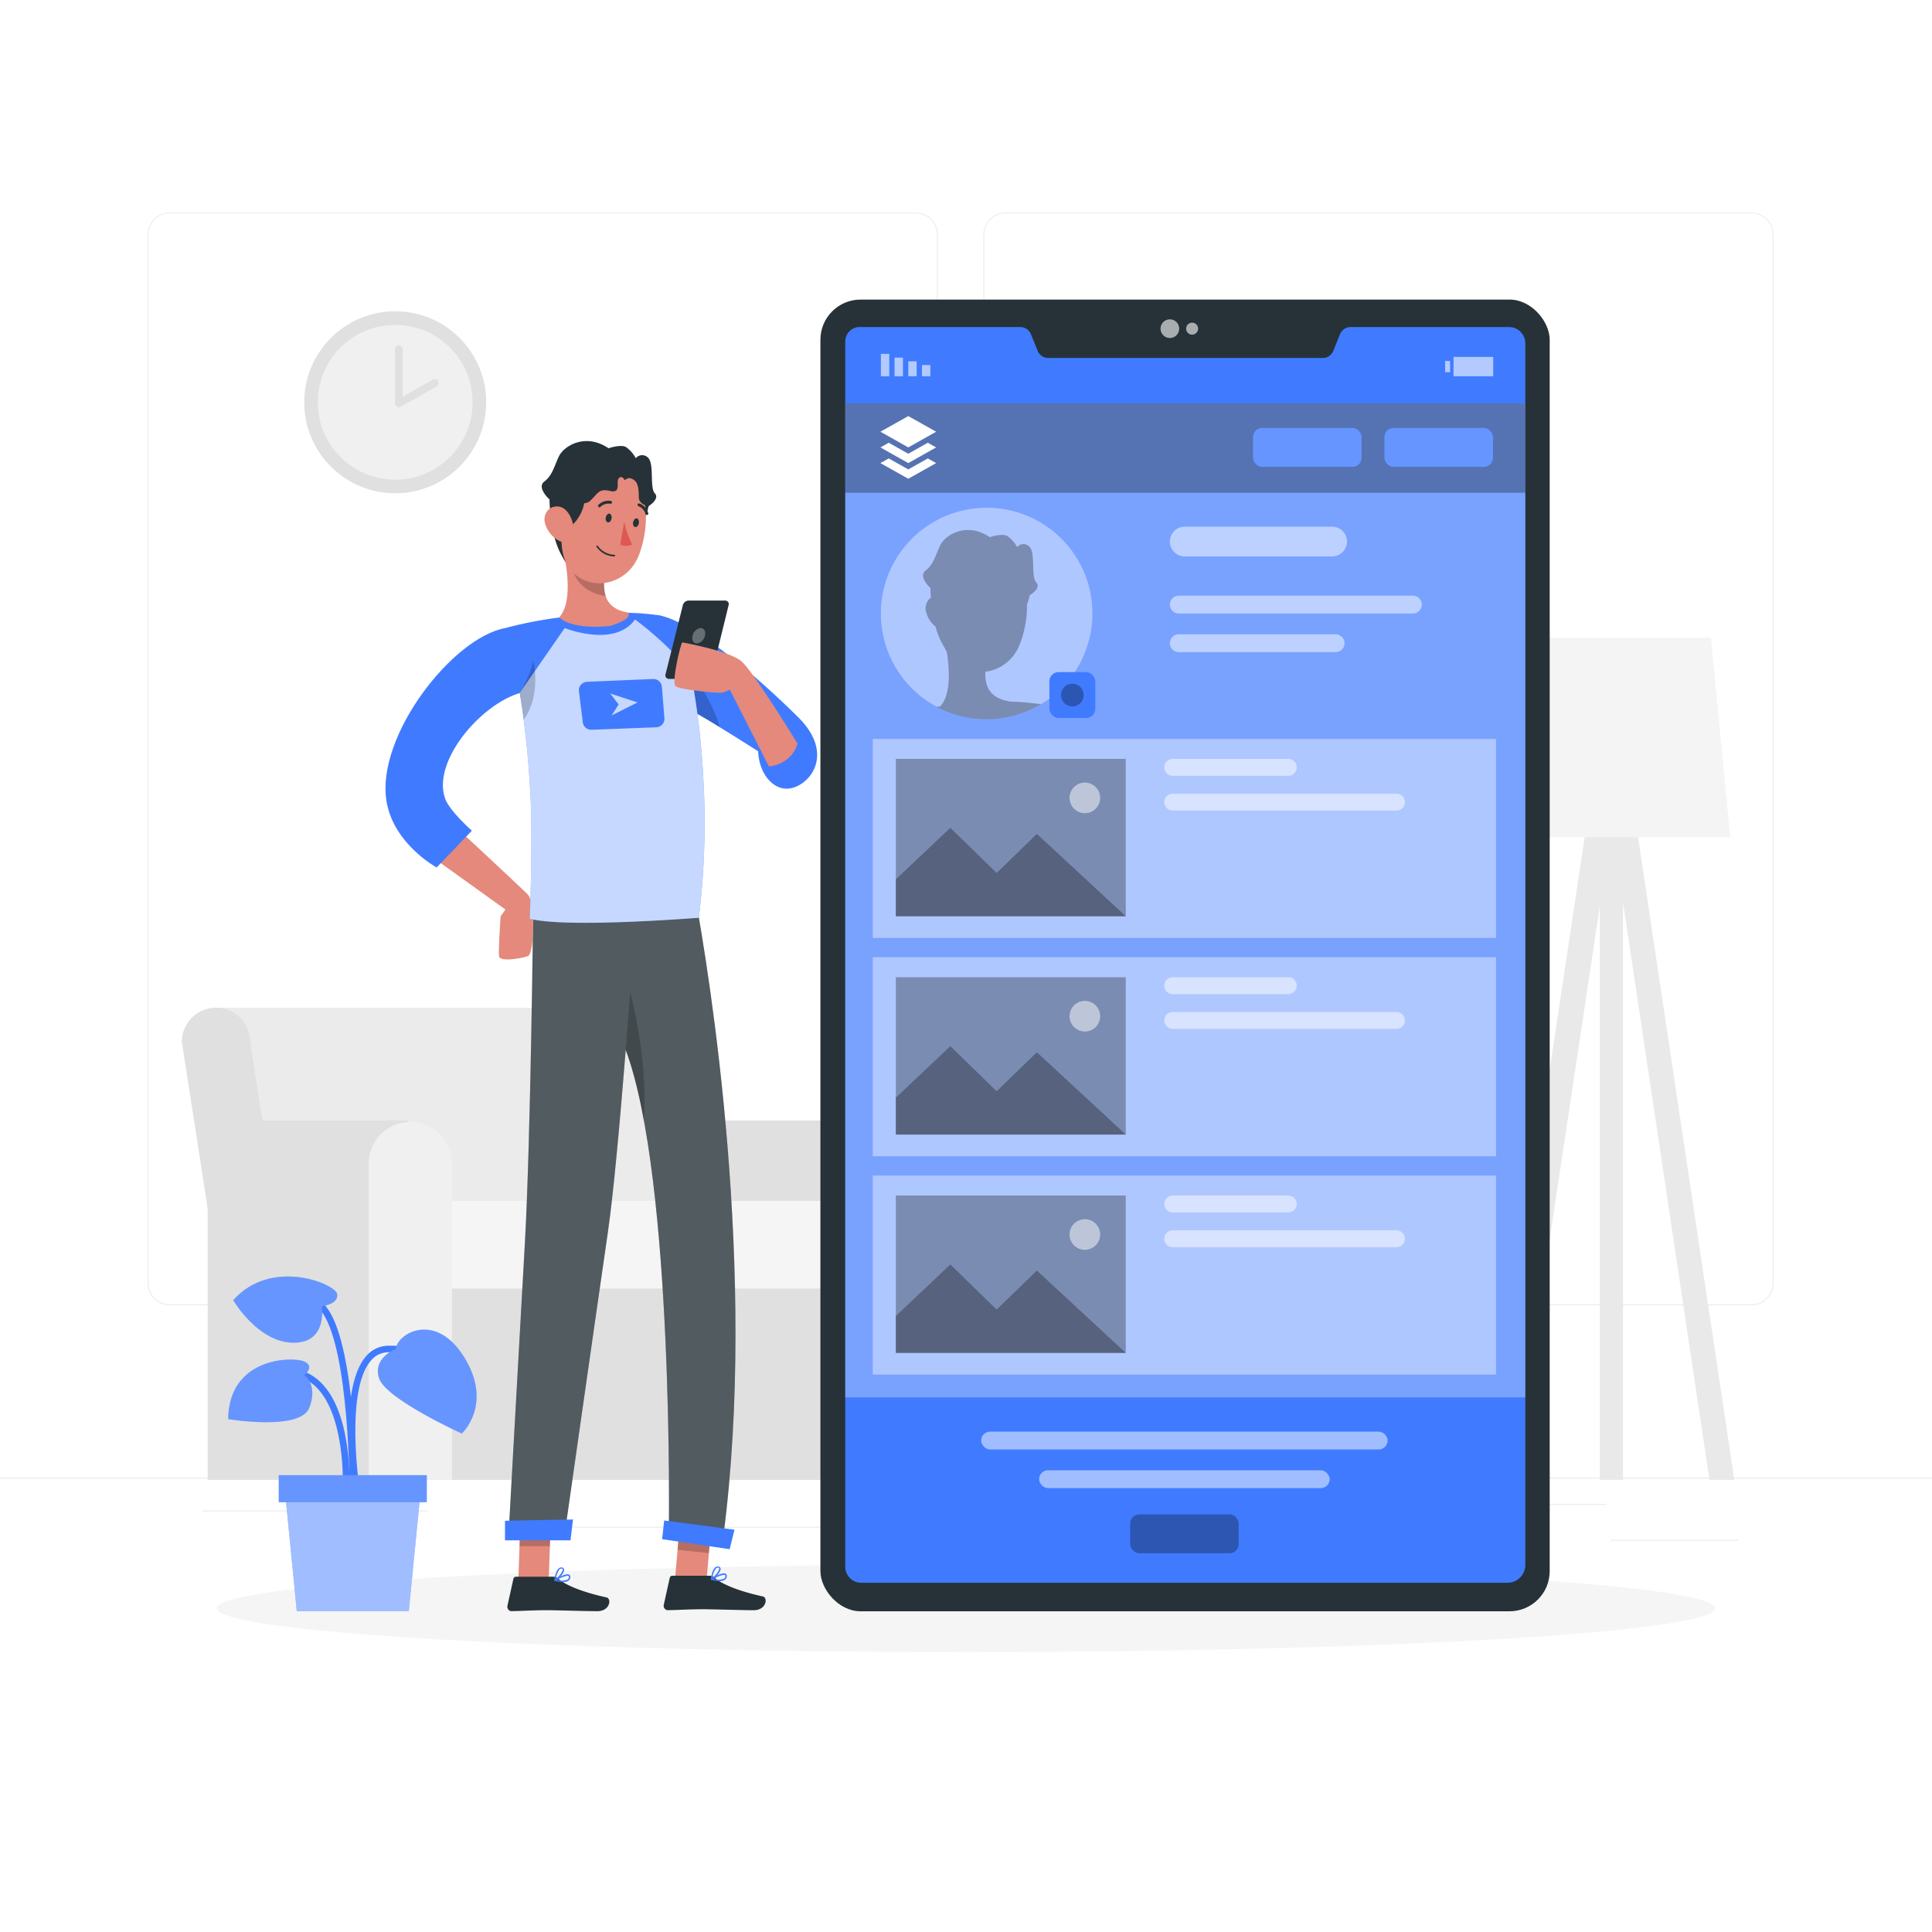 <svg class="animated" id="freepik_stories-buffer" xmlns="http://www.w3.org/2000/svg" viewBox="0 0 500 500" version="1.1" xmlns:xlink="http://www.w3.org/1999/xlink" xmlns:svgjs="http://svgjs.com/svgjs"><style>svg#freepik_stories-buffer:not(.animated) .animable {opacity: 0;}svg#freepik_stories-buffer.animated #freepik--Device--inject-65 {animation: 1s 1 forwards linear slideDown,1.5s Infinite  linear floating;animation-delay: 0s,1s;}svg#freepik_stories-buffer.animated #freepik--Character--inject-65 {animation: 1s 1 forwards cubic-bezier(.36,-0.01,.5,1.38) slideLeft;animation-delay: 0s;}            @keyframes slideDown {                0% {                    opacity: 0;                    transform: translateY(-30px);                }                100% {                    opacity: 1;                    transform: translateY(0);                }            }                    @keyframes floating {                0% {                    opacity: 1;                    transform: translateY(0px);                }                50% {                    transform: translateY(-10px);                }                100% {                    opacity: 1;                    transform: translateY(0px);                }            }                    @keyframes slideLeft {                0% {                    opacity: 0;                    transform: translateX(-30px);                }                100% {                    opacity: 1;                    transform: translateX(0);                }            }        </style><g id="freepik--background-complete--inject-65" class="animable" style="transform-origin: 250px 228.23px;"><rect y="382.4" width="500" height="0.25" style="fill: rgb(235, 235, 235); transform-origin: 250px 382.525px;" id="elnos46dnrtlm" class="animable"></rect><rect x="416.78" y="398.49" width="33.12" height="0.25" style="fill: rgb(235, 235, 235); transform-origin: 433.34px 398.615px;" id="elubm3f63qaon" class="animable"></rect><rect x="322.53" y="401.21" width="8.69" height="0.25" style="fill: rgb(235, 235, 235); transform-origin: 326.875px 401.335px;" id="elwosxaa0yh1l" class="animable"></rect><rect x="396.59" y="389.21" width="19.19" height="0.25" style="fill: rgb(235, 235, 235); transform-origin: 406.185px 389.335px;" id="el18j7qm5843x" class="animable"></rect><rect x="52.46" y="390.89" width="43.19" height="0.25" style="fill: rgb(235, 235, 235); transform-origin: 74.055px 391.015px;" id="elcjuk0x25346" class="animable"></rect><rect x="104.56" y="390.89" width="6.33" height="0.25" style="fill: rgb(235, 235, 235); transform-origin: 107.725px 391.015px;" id="el9rylvy9bxk" class="animable"></rect><rect x="131.47" y="395.11" width="93.68" height="0.25" style="fill: rgb(235, 235, 235); transform-origin: 178.31px 395.235px;" id="elfzx4iv51ehr" class="animable"></rect><path d="M237,337.8H43.91a5.71,5.71,0,0,1-5.7-5.71V60.66A5.71,5.71,0,0,1,43.91,55H237a5.71,5.71,0,0,1,5.71,5.71V332.09A5.71,5.71,0,0,1,237,337.8ZM43.91,55.2a5.46,5.46,0,0,0-5.45,5.46V332.09a5.46,5.46,0,0,0,5.45,5.46H237a5.47,5.47,0,0,0,5.46-5.46V60.66A5.47,5.47,0,0,0,237,55.2Z" style="fill: rgb(235, 235, 235); transform-origin: 140.46px 196.4px;" id="elu7vx66ugze" class="animable"></path><path d="M453.31,337.8H260.21a5.72,5.72,0,0,1-5.71-5.71V60.66A5.72,5.72,0,0,1,260.21,55h193.1A5.71,5.71,0,0,1,459,60.66V332.09A5.71,5.71,0,0,1,453.31,337.8ZM260.21,55.2a5.47,5.47,0,0,0-5.46,5.46V332.09a5.47,5.47,0,0,0,5.46,5.46h193.1a5.47,5.47,0,0,0,5.46-5.46V60.66a5.47,5.47,0,0,0-5.46-5.46Z" style="fill: rgb(235, 235, 235); transform-origin: 356.75px 196.4px;" id="ely4ajwbi6if" class="animable"></path><path d="M55.91,260.81H164.37a8.83,8.83,0,0,1,8.83,8.83l12,76.47H59.08l-12-76.47A8.84,8.84,0,0,1,55.91,260.81Z" style="fill: rgb(235, 235, 235); transform-origin: 116.14px 303.46px;" id="ela3s98ddy0vt" class="animable"></path><path d="M184.89,290.38l-.14-.39h42v93h-52V301.14A10.62,10.62,0,0,1,184.89,290.38Z" style="fill: rgb(224, 224, 224); transform-origin: 200.749px 336.49px;" id="eleqa4p8170ur" class="animable"></path><path d="M227.2,290.36h0A10.77,10.77,0,0,1,238,301.14V383H216.42V301.14A10.77,10.77,0,0,1,227.2,290.36Z" style="fill: rgb(240, 240, 240); transform-origin: 227.21px 336.68px;" id="elro83e6yghtr" class="animable"></path><path d="M63.89,290.38l-.14-.39h42v93h-52V301.14A10.62,10.62,0,0,1,63.89,290.38Z" style="fill: rgb(224, 224, 224); transform-origin: 79.749px 336.49px;" id="ellv84ycvxpf" class="animable"></path><g id="ele02insj48j6"><rect x="116.97" y="317.49" width="92.41" height="65.5" style="fill: rgb(224, 224, 224); transform-origin: 163.175px 350.24px; transform: rotate(180deg);" class="animable"></rect></g><g id="el6uk0yds5jtf"><path d="M110.77,310.77h104a0,0,0,0,1,0,0v22.71a0,0,0,0,1,0,0h-104a11.36,11.36,0,0,1-11.36-11.36v0A11.36,11.36,0,0,1,110.77,310.77Z" style="fill: rgb(245, 245, 245); transform-origin: 157.09px 322.125px; transform: rotate(-180deg);" class="animable"></path></g><path d="M106.2,290.36h0A10.77,10.77,0,0,1,117,301.14V383H95.42V301.14A10.77,10.77,0,0,1,106.2,290.36Z" style="fill: rgb(240, 240, 240); transform-origin: 106.21px 336.68px;" id="eldsur3r4iin5" class="animable"></path><path d="M76.75,347.24H59.08l-12-77.6a8.84,8.84,0,0,1,8.84-8.83h0a8.83,8.83,0,0,1,8.83,8.83Z" style="fill: rgb(224, 224, 224); transform-origin: 61.915px 304.025px;" id="elsujyeq7o0g" class="animable"></path><polygon points="391.69 382.99 414.04 234.49 414.04 382.99 420.04 382.99 420.04 233.56 442.41 382.99 448.84 382.99 420.83 195.95 420.04 196.07 420.04 189.99 414.04 189.99 414.04 196.05 413.21 195.95 385.14 382.99 391.69 382.99" style="fill: rgb(233, 233, 233); transform-origin: 416.99px 286.49px;" id="elyyuudi7yf7g" class="animable"></polygon><polygon points="447.78 216.69 385.97 216.69 390.97 165.04 442.78 165.04 447.78 216.69" style="fill: rgb(244, 244, 244); transform-origin: 416.875px 190.865px;" id="elisi4svss61l" class="animable"></polygon><g id="elcudip3v44l9"><circle cx="102.28" cy="104.11" r="23.55" style="fill: rgb(224, 224, 224); transform-origin: 102.28px 104.11px; transform: rotate(-24.56deg);" class="animable"></circle></g><g id="elocf36dqrpnn"><circle cx="102.28" cy="104.11" r="20.03" style="fill: rgb(240, 240, 240); transform-origin: 102.28px 104.11px; transform: rotate(-21.37deg);" class="animable"></circle></g><polyline points="103.22 90.37 103.22 104.37 112.5 99.12" style="fill: rgb(240, 240, 240); transform-origin: 107.86px 97.37px;" id="els0e3hze78ak" class="animable"></polyline><path d="M103.22,105.37a1,1,0,0,1-1-1v-14a1,1,0,0,1,2,0v12.28l7.78-4.4a1,1,0,1,1,1,1.74l-9.28,5.25A1,1,0,0,1,103.22,105.37Z" style="fill: rgb(224, 224, 224); transform-origin: 107.863px 97.37px;" id="elxgtu66kd6l" class="animable"></path></g><g id="freepik--Shadow--inject-65" class="animable" style="transform-origin: 250px 416.24px;"><ellipse id="freepik--path--inject-65" cx="250" cy="416.24" rx="193.89" ry="11.32" style="fill: rgb(245, 245, 245); transform-origin: 250px 416.24px;" class="animable"></ellipse></g><g id="freepik--Plant--inject-65" class="animable" style="transform-origin: 91.2px 373.679px;"><path d="M91.27,384.65c-.16-1-3.66-25.18,3.35-33.51a7.63,7.63,0,0,1,5.83-2.87c14.15-.33,16.08,11,16.1,11.15l-1.67.26c-.06-.41-1.74-10-14.39-9.72a5.87,5.87,0,0,0-4.57,2.26c-6.53,7.76-3,31.93-3,32.18Z" style="fill: rgb(64, 123, 255); transform-origin: 103.403px 366.456px;" id="el6ehqq1tjr28" class="animable"></path><path d="M90.41,383.54l-1.69-.05c0-.22.56-22.25-10.29-26.8-10.64-4.46-15.42,4.71-15.62,5.1L61.3,361c.05-.11,5.67-11,17.78-5.9C91,360.13,90.44,382.59,90.41,383.54Z" style="fill: rgb(64, 123, 255); transform-origin: 75.861px 368.641px;" id="elz4pyiusoy9f" class="animable"></path><path d="M90.46,385.27c0-.35-.1-35.19-6.9-45.37-6.52-9.79-17-5.18-17.48-5l-.7-1.54C65.5,333.33,77.64,328,85,339c7.07,10.61,7.18,44.86,7.18,46.31Z" style="fill: rgb(64, 123, 255); transform-origin: 78.78px 358.676px;" id="eldpiibpfk2f" class="animable"></path><path d="M102.47,349.11s-6.18,2.27-4.34,7.65S119.51,371,119.51,371s8.18-7.5.66-19.7S102.64,345.26,102.47,349.11Z" style="fill: rgb(64, 123, 255); transform-origin: 110.569px 357.549px;" id="elizlu2l1s6a8" class="animable"></path><path d="M83.26,338.06s4.39-.47,4-3.14-17.05-9.55-26.91,1.57c0,0,6.31,10.84,15.43,11S83.26,338.06,83.26,338.06Z" style="fill: rgb(64, 123, 255); transform-origin: 73.817px 338.925px;" id="ellylpqqkhku" class="animable"></path><path d="M78.76,355.91s3-2.44-.24-3.64-19.31-.85-19.47,15c0,0,18.67,3.11,21-2.94S78.76,355.91,78.76,355.91Z" style="fill: rgb(64, 123, 255); transform-origin: 69.941px 359.958px;" id="elnd5hhf8zuvj" class="animable"></path><g id="elvy2yoe6egyg"><path d="M102.47,349.11s-6.18,2.27-4.34,7.65S119.51,371,119.51,371s8.18-7.5.66-19.7S102.64,345.26,102.47,349.11Z" style="fill: rgb(255, 255, 255); opacity: 0.2; isolation: isolate; transform-origin: 110.569px 357.549px;" class="animable"></path></g><g id="elqfb6ygotdl"><path d="M83.26,338.06s4.39-.47,4-3.14-17.05-9.55-26.91,1.57c0,0,6.31,10.84,15.43,11S83.26,338.06,83.26,338.06Z" style="fill: rgb(255, 255, 255); opacity: 0.2; isolation: isolate; transform-origin: 73.817px 338.925px;" class="animable"></path></g><g id="elsbyclycec7j"><path d="M78.76,355.91s3-2.44-.24-3.64-19.31-.85-19.47,15c0,0,18.67,3.11,21-2.94S78.76,355.91,78.76,355.91Z" style="fill: rgb(255, 255, 255); opacity: 0.2; isolation: isolate; transform-origin: 69.941px 359.958px;" class="animable"></path></g><polygon points="105.79 417 76.81 417 73.69 385.27 108.92 385.27 105.79 417" style="fill: rgb(64, 123, 255); transform-origin: 91.305px 401.135px;" id="elez9qaa05ra" class="animable"></polygon><g id="el5rz8ptkbb8"><polygon points="105.79 417 76.81 417 73.69 385.27 108.92 385.27 105.79 417" style="fill: rgb(255, 255, 255); opacity: 0.5; isolation: isolate; transform-origin: 91.305px 401.135px;" class="animable"></polygon></g><rect x="72.14" y="381.77" width="38.32" height="7" style="fill: rgb(64, 123, 255); transform-origin: 91.3px 385.27px;" id="el0ha4b73xszab" class="animable"></rect><g id="el0v72mvhtsqkg"><rect x="72.14" y="381.77" width="38.32" height="7" style="fill: rgb(255, 255, 255); opacity: 0.2; isolation: isolate; transform-origin: 91.3px 385.27px;" class="animable"></rect></g></g><g id="freepik--Device--inject-65" class="animable" style="transform-origin: 306.69px 247.265px;"><rect x="212.32" y="77.53" width="188.74" height="339.47" rx="10.4" style="fill: rgb(38, 50, 56); transform-origin: 306.69px 247.265px;" id="elsc86usqfdga" class="animable"></rect><path d="M394.75,88.9V405a4.62,4.62,0,0,1-4.69,4.62H222.94a4.14,4.14,0,0,1-4.19-4.24V88.52a3.73,3.73,0,0,1,3.59-3.88h41.78a2.94,2.94,0,0,1,2.69,1.88l1.73,4.26a2.94,2.94,0,0,0,2.69,1.86h71.13a2.91,2.91,0,0,0,2.69-1.83l1.73-4.28a3,3,0,0,1,2.69-1.89h41.18A4.22,4.22,0,0,1,394.75,88.9Z" style="fill: rgb(64, 123, 255); transform-origin: 306.749px 247.13px;" id="elyuuypijobmf" class="animable"></path><g id="elut2rciz7s8c"><rect x="218.75" y="104.39" width="176" height="257.25" style="fill: rgb(255, 255, 255); opacity: 0.3; isolation: isolate; transform-origin: 306.75px 233.015px;" class="animable"></rect></g><g id="elvpwgb5zcia"><circle cx="302.76" cy="85.06" r="2.42" style="fill: rgb(255, 255, 255); opacity: 0.6; isolation: isolate; transform-origin: 302.76px 85.06px;" class="animable"></circle></g><g id="el8irxfe5ohc"><path d="M310.07,85.06a1.55,1.55,0,1,1-1.55-1.55A1.54,1.54,0,0,1,310.07,85.06Z" style="fill: rgb(255, 255, 255); opacity: 0.6; isolation: isolate; transform-origin: 308.52px 85.06px;" class="animable"></path></g><g id="elie2gu7oaxho"><rect x="238.6" y="94.48" width="2.17" height="2.9" style="fill: rgb(255, 255, 255); opacity: 0.6; isolation: isolate; transform-origin: 239.685px 95.93px; transform: rotate(180deg);" class="animable"></rect></g><g id="el15w6zahjdwo"><rect x="235.06" y="93.51" width="2.17" height="3.86" style="fill: rgb(255, 255, 255); opacity: 0.6; isolation: isolate; transform-origin: 236.145px 95.44px; transform: rotate(180deg);" class="animable"></rect></g><g id="el94fe8a8cgjc"><rect x="231.51" y="92.55" width="2.17" height="4.83" style="fill: rgb(255, 255, 255); opacity: 0.6; isolation: isolate; transform-origin: 232.595px 94.965px; transform: rotate(180deg);" class="animable"></rect></g><g id="el5z0ed546pyi"><rect x="227.97" y="91.58" width="2.17" height="5.8" style="fill: rgb(255, 255, 255); opacity: 0.6; isolation: isolate; transform-origin: 229.055px 94.48px; transform: rotate(180deg);" class="animable"></rect></g><g id="elcul4m5ewypr"><rect x="374" y="93.42" width="1.29" height="2.9" style="fill: rgb(255, 255, 255); opacity: 0.6; isolation: isolate; transform-origin: 374.645px 94.87px;" class="animable"></rect></g><g id="el7rbaja4ml45"><rect x="376.17" y="92.37" width="10.27" height="5.01" style="fill: rgb(255, 255, 255); opacity: 0.6; isolation: isolate; transform-origin: 381.305px 94.875px; transform: rotate(180deg);" class="animable"></rect></g><g id="el1eg17t4uwhzi"><path d="M282.71,158.78a27.37,27.37,0,1,1-27.37-27.37A27.33,27.33,0,0,1,282.71,158.78Z" style="fill: rgb(255, 255, 255); opacity: 0.4; isolation: isolate; transform-origin: 255.34px 158.78px;" class="animable"></path></g><g id="eld8579pdywu"><path d="M269.41,182.25a27.42,27.42,0,0,1-27,.68c.35-.06.69-.1,1-.14h0l-.06,0c2.62-2.87,2.5-8.81,1.68-14.07a9.55,9.55,0,0,1-.52-1,19.43,19.43,0,0,1-2.39-5.55,7.34,7.34,0,0,1-2.41-3.63,3.51,3.51,0,0,1,1.21-3.89c-.07-.81-.11-1.64-.12-2.47h0s-3.3-3-1.24-4.55,2.52-3.86,3.78-6.53,6.87-6.13,12.82-2.08c0,0,3.16-1.08,4.56-.29a8.39,8.39,0,0,1,2.51,2.87,2.11,2.11,0,0,1,3.2-.1c1.62,1.68.34,7.71,1.72,9.19s-1.22,3.07-1.65,3.35a15,15,0,0,1-.71,2.39,27.73,27.73,0,0,1-2.1,10.9,11.2,11.2,0,0,1-.52,1,10.92,10.92,0,0,1-6.25,5.09,10.39,10.39,0,0,1-1.9.41,9.47,9.47,0,0,0,.37,3.44c.69,2.06,2.37,3.67,5.81,4.24a.13.13,0,0,1,0,.05c.72,0,1.44.08,2.15.08,1.86.11,3.63.3,5.16.49A6.18,6.18,0,0,1,269.41,182.25Z" style="opacity: 0.3; isolation: isolate; transform-origin: 254.147px 161.66px;" class="animable"></path></g><rect x="271.58" y="173.94" width="11.88" height="11.88" rx="2.37" style="fill: rgb(64, 123, 255); transform-origin: 277.52px 179.88px;" id="el9ud2sotgec8" class="animable"></rect><g id="elqtjwaz7biq"><path d="M280.46,179.89a2.94,2.94,0,1,1-2.94-2.95A2.94,2.94,0,0,1,280.46,179.89Z" style="opacity: 0.3; isolation: isolate; transform-origin: 277.52px 179.88px;" class="animable"></path></g><g id="elld03yi641n"><path d="M344.75,144H306.61a3.85,3.85,0,0,1-3.85-3.85h0a3.86,3.86,0,0,1,3.85-3.85h38.14a3.86,3.86,0,0,1,3.85,3.85h0A3.85,3.85,0,0,1,344.75,144Z" style="fill: rgb(255, 255, 255); opacity: 0.5; isolation: isolate; transform-origin: 325.68px 140.15px;" class="animable"></path></g><g id="el93to2lrqf1d"><path d="M365.66,158.77H305.07a2.31,2.31,0,0,1-2.31-2.3h0a2.31,2.31,0,0,1,2.31-2.31h60.59a2.31,2.31,0,0,1,2.31,2.31h0A2.31,2.31,0,0,1,365.66,158.77Z" style="fill: rgb(255, 255, 255); opacity: 0.5; isolation: isolate; transform-origin: 335.365px 156.465px;" class="animable"></path></g><g id="eltn4tnxga1v"><path d="M345.66,168.77H305.07a2.31,2.31,0,0,1-2.31-2.3h0a2.31,2.31,0,0,1,2.31-2.31h40.59a2.31,2.31,0,0,1,2.31,2.31h0A2.31,2.31,0,0,1,345.66,168.77Z" style="fill: rgb(255, 255, 255); opacity: 0.5; isolation: isolate; transform-origin: 325.365px 166.465px;" class="animable"></path></g><g id="elthdoi2tn6we"><rect x="292.48" y="391.91" width="28.09" height="10.08" rx="2.36" style="opacity: 0.3; isolation: isolate; transform-origin: 306.525px 396.95px;" class="animable"></rect></g><g id="el2btm53cii5m"><rect x="253.92" y="370.5" width="105.2" height="4.62" rx="2.31" style="fill: rgb(255, 255, 255); opacity: 0.5; isolation: isolate; transform-origin: 306.52px 372.81px;" class="animable"></rect></g><g id="el8su5qarzjej"><rect x="268.92" y="380.5" width="75.2" height="4.62" rx="2.31" style="fill: rgb(255, 255, 255); opacity: 0.5; isolation: isolate; transform-origin: 306.52px 382.81px;" class="animable"></rect></g><g id="elhb2g0t5rn2t"><rect x="225.88" y="191.23" width="161.29" height="51.5" style="fill: rgb(255, 255, 255); opacity: 0.4; isolation: isolate; transform-origin: 306.525px 216.98px;" class="animable"></rect></g><g id="eljyv5jj64scb"><path d="M333.4,200.78H303.5a2.19,2.19,0,0,1-2.19-2.19h0a2.19,2.19,0,0,1,2.19-2.19h29.9a2.2,2.2,0,0,1,2.2,2.19h0A2.2,2.2,0,0,1,333.4,200.78Z" style="fill: rgb(255, 255, 255); opacity: 0.5; isolation: isolate; transform-origin: 318.455px 198.59px;" class="animable"></path></g><g id="el79f2odtobha"><path d="M361.4,209.78H303.5a2.19,2.19,0,0,1-2.19-2.19h0a2.19,2.19,0,0,1,2.19-2.19h57.9a2.2,2.2,0,0,1,2.2,2.19h0A2.2,2.2,0,0,1,361.4,209.78Z" style="fill: rgb(255, 255, 255); opacity: 0.5; isolation: isolate; transform-origin: 332.455px 207.59px;" class="animable"></path></g><g id="elmd2cm293gf"><rect x="231.84" y="196.4" width="59.51" height="40.73" style="opacity: 0.3; isolation: isolate; transform-origin: 261.595px 216.765px;" class="animable"></rect></g><g id="elxu5eh5ngfo"><polygon points="231.84 227.58 245.95 214.24 257.93 225.92 268.34 215.82 291.35 237.13 231.84 237.13 231.84 227.58" style="opacity: 0.3; isolation: isolate; transform-origin: 261.595px 225.685px;" class="animable"></polygon></g><g id="el76527cw6ma"><circle cx="280.76" cy="206.49" r="3.96" style="fill: rgb(255, 255, 255); opacity: 0.5; isolation: isolate; transform-origin: 280.76px 206.49px;" class="animable"></circle></g><g id="elw3v2sd8otl9"><rect x="225.88" y="247.73" width="161.29" height="51.5" style="fill: rgb(255, 255, 255); opacity: 0.4; isolation: isolate; transform-origin: 306.525px 273.48px;" class="animable"></rect></g><g id="el1yu2pooyn95"><path d="M333.4,257.28H303.5a2.19,2.19,0,0,1-2.19-2.19h0a2.19,2.19,0,0,1,2.19-2.19h29.9a2.2,2.2,0,0,1,2.2,2.19h0A2.2,2.2,0,0,1,333.4,257.28Z" style="fill: rgb(255, 255, 255); opacity: 0.5; isolation: isolate; transform-origin: 318.455px 255.09px;" class="animable"></path></g><g id="elv62rt8zfxno"><path d="M361.4,266.28H303.5a2.19,2.19,0,0,1-2.19-2.19h0a2.19,2.19,0,0,1,2.19-2.19h57.9a2.2,2.2,0,0,1,2.2,2.19h0A2.2,2.2,0,0,1,361.4,266.28Z" style="fill: rgb(255, 255, 255); opacity: 0.5; isolation: isolate; transform-origin: 332.455px 264.09px;" class="animable"></path></g><g id="elg85klpp9tz9"><rect x="231.84" y="252.9" width="59.51" height="40.73" style="opacity: 0.3; isolation: isolate; transform-origin: 261.595px 273.265px;" class="animable"></rect></g><g id="elw4lupbz03f"><polygon points="231.84 284.08 245.95 270.74 257.93 282.42 268.34 272.32 291.35 293.63 231.84 293.63 231.84 284.08" style="opacity: 0.3; isolation: isolate; transform-origin: 261.595px 282.185px;" class="animable"></polygon></g><g id="eljsx94esjfgg"><circle cx="280.76" cy="262.99" r="3.96" style="fill: rgb(255, 255, 255); opacity: 0.5; isolation: isolate; transform-origin: 280.76px 262.99px;" class="animable"></circle></g><g id="elt9pvley2adp"><rect x="225.88" y="304.23" width="161.29" height="51.5" style="fill: rgb(255, 255, 255); opacity: 0.4; isolation: isolate; transform-origin: 306.525px 329.98px;" class="animable"></rect></g><g id="elkmnix2tac4r"><path d="M333.4,313.78H303.5a2.19,2.19,0,0,1-2.19-2.19h0a2.19,2.19,0,0,1,2.19-2.19h29.9a2.2,2.2,0,0,1,2.2,2.19h0A2.2,2.2,0,0,1,333.4,313.78Z" style="fill: rgb(255, 255, 255); opacity: 0.5; isolation: isolate; transform-origin: 318.455px 311.59px;" class="animable"></path></g><g id="elim8jnry6xf8"><path d="M361.4,322.78H303.5a2.19,2.19,0,0,1-2.19-2.19h0a2.19,2.19,0,0,1,2.19-2.19h57.9a2.2,2.2,0,0,1,2.2,2.19h0A2.2,2.2,0,0,1,361.4,322.78Z" style="fill: rgb(255, 255, 255); opacity: 0.5; isolation: isolate; transform-origin: 332.455px 320.59px;" class="animable"></path></g><g id="eldri8zmn6tsb"><rect x="231.84" y="309.4" width="59.51" height="40.73" style="opacity: 0.3; isolation: isolate; transform-origin: 261.595px 329.765px;" class="animable"></rect></g><g id="el8z4vi8sdsmo"><polygon points="231.84 340.58 245.95 327.24 257.93 338.92 268.34 328.82 291.35 350.13 231.84 350.13 231.84 340.58" style="opacity: 0.3; isolation: isolate; transform-origin: 261.595px 338.685px;" class="animable"></polygon></g><g id="el7dzia6zbuz7"><circle cx="280.76" cy="319.49" r="3.96" style="fill: rgb(255, 255, 255); opacity: 0.5; isolation: isolate; transform-origin: 280.76px 319.49px;" class="animable"></circle></g><g id="elp3320ccvw2b"><rect x="218.75" y="104.39" width="176" height="23.14" style="opacity: 0.3; isolation: isolate; transform-origin: 306.75px 115.96px;" class="animable"></rect></g><polygon points="235.06 107.68 227.85 111.73 235.06 115.79 242.27 111.73 235.06 107.68" style="fill: rgb(255, 255, 255); transform-origin: 235.06px 111.735px;" id="el7vmv5a52135" class="animable"></polygon><polygon points="235.06 117.42 230 114.58 227.85 115.79 235.06 119.85 242.27 115.79 240.12 114.58 235.06 117.42" style="fill: rgb(255, 255, 255); transform-origin: 235.06px 117.215px;" id="el6z5ovdset5j" class="animable"></polygon><polygon points="235.06 121.48 230 118.64 227.85 119.85 235.06 123.9 242.27 119.85 240.12 118.64 235.06 121.48" style="fill: rgb(255, 255, 255); transform-origin: 235.06px 121.27px;" id="elgegzenp4k9c" class="animable"></polygon><rect x="324.29" y="110.75" width="28.09" height="10.08" rx="2.36" style="fill: rgb(64, 123, 255); transform-origin: 338.335px 115.79px;" id="elnh889tb7bcj" class="animable"></rect><rect x="358.29" y="110.75" width="28.09" height="10.08" rx="2.36" style="fill: rgb(64, 123, 255); transform-origin: 372.335px 115.79px;" id="elq0aihkfdm2h" class="animable"></rect><g id="eltlt2oime1sg"><rect x="324.29" y="110.75" width="28.09" height="10.08" rx="2.36" style="fill: rgb(255, 255, 255); opacity: 0.2; isolation: isolate; transform-origin: 338.335px 115.79px;" class="animable"></rect></g><g id="elu2o9q4082s9"><rect x="358.29" y="110.75" width="28.09" height="10.08" rx="2.36" style="fill: rgb(255, 255, 255); opacity: 0.2; isolation: isolate; transform-origin: 372.335px 115.79px;" class="animable"></rect></g></g><g id="freepik--Character--inject-65" class="animable animator-active" style="transform-origin: 155.62px 265.559px;"><g id="freepik--group--inject-65" class="animable" style="transform-origin: 155.62px 265.559px;"><path d="M205.9,203.64c-5.14,2.07-9.49-3.08-9.69-9.21,0,0-4.69-3-10-6.26a139.24,139.24,0,0,0-12.35-6.92,4.6,4.6,0,0,1-1.75-1.43h0c-4.1-5.32-2.21-20.65-2.21-20.65,9.5,1.06,28.48,18.27,36.79,26.57S211,201.56,205.9,203.64Z" style="fill: rgb(64, 123, 255); transform-origin: 190.471px 181.638px;" id="eltuleqaqfqyq" class="animable"></path><g id="eldpvll8wyxp"><path d="M186.21,188.17a139.24,139.24,0,0,0-12.35-6.92,4.6,4.6,0,0,1-1.75-1.43h0l6.64-5.91S184.68,181.62,186.21,188.17Z" style="opacity: 0.2; isolation: isolate; transform-origin: 179.16px 181.04px;" class="animable"></path></g><polygon points="174.62 409.55 182.73 410.41 184.25 392.91 176.14 392.05 174.62 409.55" style="fill: rgb(228, 137, 123); transform-origin: 179.435px 401.23px;" id="elxvj0rrjztcn" class="animable"></polygon><polygon points="134.14 408.96 142 408.96 142.65 390.75 134.78 390.75 134.14 408.96" style="fill: rgb(228, 137, 123); transform-origin: 138.395px 399.855px;" id="elforvhn9c0r6" class="animable"></polygon><path d="M143.09,408.05h-9.55a.69.69,0,0,0-.67.54l-1.55,7a1.16,1.16,0,0,0,.9,1.37,1,1,0,0,0,.25,0c3.09-.05,5.34-.24,9.22-.24,2.39,0,9.6.25,12.9.25s3.73-3.26,2.38-3.56c-6.06-1.32-10.62-3.15-12.56-4.89A1.89,1.89,0,0,0,143.09,408.05Z" style="fill: rgb(38, 50, 56); transform-origin: 144.491px 412.509px;" id="elp567jveai8" class="animable"></path><path d="M143.63,409.14a.19.19,0,0,1-.14-.16.17.17,0,0,1,.09-.18c.28-.18,2.82-1.74,3.69-1.29a.55.55,0,0,1,.32.52,1.09,1.09,0,0,1-.39,1,2.38,2.38,0,0,1-1.51.4A9.47,9.47,0,0,1,143.63,409.14Zm.54-.26a3.82,3.82,0,0,0,2.8-.14.77.77,0,0,0,.25-.67c0-.15-.07-.22-.12-.22a.4.4,0,0,0-.24-.05A7.5,7.5,0,0,0,144.17,408.88Z" style="fill: rgb(64, 123, 255); transform-origin: 145.544px 408.433px;" id="eldxlaqmaccxc" class="animable"></path><path d="M143.58,409.18a.2.2,0,0,1-.09-.17c0-.11.2-2.37,1.11-3.11a1,1,0,0,1,.79-.24.61.61,0,0,1,.6.49c.16.83-1.41,2.56-2.22,3h-.09A.17.17,0,0,1,143.58,409.18Zm1.26-3.06a4.41,4.41,0,0,0-.93,2.46c.81-.61,1.81-1.92,1.71-2.43,0,0,0-.19-.27-.19h-.09A.67.67,0,0,0,144.84,406.12Z" style="fill: rgb(64, 123, 255); transform-origin: 144.746px 407.416px;" id="elatd59ojswta" class="animable"></path><path d="M183.59,407.8H174a.69.69,0,0,0-.67.54l-1.55,7a1.16,1.16,0,0,0,.9,1.37,1,1,0,0,0,.25,0c3.09-.05,5.34-.24,9.22-.24,2.39,0,9.6.25,12.9.25s3.73-3.26,2.38-3.56c-6.06-1.32-10.62-3.15-12.56-4.89A1.89,1.89,0,0,0,183.59,407.8Z" style="fill: rgb(38, 50, 56); transform-origin: 184.951px 412.26px;" id="elkcwa1mlqhes" class="animable"></path><path d="M184.13,408.89a.19.19,0,0,1-.14-.16.17.17,0,0,1,.09-.18c.28-.18,2.82-1.74,3.69-1.29a.55.55,0,0,1,.32.52,1.09,1.09,0,0,1-.39,1,2.38,2.38,0,0,1-1.51.4A9.47,9.47,0,0,1,184.13,408.89Zm.54-.26a3.82,3.82,0,0,0,2.8-.14.77.77,0,0,0,.25-.67c0-.15-.07-.22-.12-.22a.4.4,0,0,0-.24-.05A7.5,7.5,0,0,0,184.67,408.63Z" style="fill: rgb(64, 123, 255); transform-origin: 186.044px 408.183px;" id="eljip8tqtr7zm" class="animable"></path><path d="M184.08,408.93a.2.2,0,0,1-.09-.17c0-.11.2-2.37,1.11-3.11a1,1,0,0,1,.79-.24.61.61,0,0,1,.6.49c.16.83-1.41,2.56-2.22,3h-.09A.17.17,0,0,1,184.08,408.93Zm1.26-3.06a4.41,4.41,0,0,0-.93,2.46c.81-.61,1.81-1.92,1.71-2.43,0,0,0-.19-.27-.19h-.09A.67.67,0,0,0,185.34,405.87Z" style="fill: rgb(64, 123, 255); transform-origin: 185.246px 407.166px;" id="elzxcji4ai5th" class="animable"></path><g id="elq8qtit33hd"><polygon points="176.14 392.05 184.25 392.91 183.46 401.94 175.35 401.08 176.14 392.05" style="opacity: 0.2; isolation: isolate; transform-origin: 179.8px 396.995px;" class="animable"></polygon></g><g id="elsmvbd2cg879"><polygon points="134.78 390.76 142.65 390.76 142.31 400.15 134.44 400.15 134.78 390.76" style="opacity: 0.2; isolation: isolate; transform-origin: 138.545px 395.455px;" class="animable"></polygon></g><path d="M138,231h41.72c4,21.67,16.38,98.33,7.48,166.63L173.1,395.9s1.31-90.68-11.16-124.2c-1.44,17.94-3.14,37-4.62,47.19-3.63,25-11.4,79.63-11.4,79.63H131.54s2.94-52.29,4.3-76.86C137.33,295,138,236.5,138,231Z" style="fill: rgb(38, 50, 56); transform-origin: 160.945px 314.76px;" id="eln7a8ixiqk3r" class="animable"></path><g id="elwhhbrqnd1tf"><path d="M131.54,398.52h14.38s7.77-54.64,11.4-79.64c1.48-10.15,3.18-29.24,4.62-47.18a111.8,111.8,0,0,1,4.66,18.05c7.45,40.21,6.5,106.15,6.5,106.15l14.12,2c8.91-68.31-3.5-145.38-7.47-166.38H138c-.06,5-.7,63.71-2.19,90.38C134.48,346.47,131.54,398.52,131.54,398.52Z" style="fill: rgb(255, 255, 255); opacity: 0.2; isolation: isolate; transform-origin: 160.955px 315.02px;" class="animable"></path></g><polygon points="188.84 400.94 171.36 398.34 171.89 393.5 190.08 395.89 188.84 400.94" style="fill: rgb(64, 123, 255); transform-origin: 180.72px 397.22px;" id="elsbd4jj47go8" class="animable"></polygon><polygon points="147.65 398.64 130.69 398.64 130.69 393.57 148.29 393.24 147.65 398.64" style="fill: rgb(64, 123, 255); transform-origin: 139.49px 395.94px;" id="ely3wv1pouxzi" class="animable"></polygon><g id="el1rdkoljdu71"><path d="M161.94,271.7a111.8,111.8,0,0,1,4.66,18.05c1.17-16-3.5-32.89-3.5-32.89Z" style="opacity: 0.2; isolation: isolate; transform-origin: 164.364px 273.305px;" class="animable"></path></g><path d="M115.33,211.58s19.45,18.06,21.29,19.94,1.72,15.33,0,15.93-7.27,1.58-7.47,0,.4-10.29.4-10.29l1.25-1.78L109.37,220Z" style="fill: rgb(228, 137, 123); transform-origin: 123.663px 229.943px;" id="elslduq0mnz1g" class="animable"></path><path d="M130.8,162.53C117.09,165,97.38,190.44,100,207.19c1.71,11.18,13,17.31,13,17.31l9.12-9.52s-5.77-5.08-6.92-8.3c-3.43-9.59,9.09-24.31,19.37-27.34l2.12-8.57Z" style="fill: rgb(64, 123, 255); transform-origin: 118.227px 193.515px;" id="elgnk4xjmdrvt" class="animable"></path><path d="M130.8,162.53a176.11,176.11,0,0,1,5,25.87c.33,2.68.6,5.31.82,7.86.29,3.24.49,6.36.65,9.32.2,3.75.26,8.18.25,12.54,0,10-.42,19.65-.42,19.65,8,2,31.12.67,43.75-.25A201,201,0,0,0,182,201.11a208,208,0,0,0-2.65-23.93,102.87,102.87,0,0,0-2.82-12.52,8,8,0,0,0-6.64-5.51c-1.53-.19-3.3-.38-5.16-.49-.72,0-1.44-.07-2.17-.08a154.22,154.22,0,0,0-17.84,1.24c-1.12.13-2.26.3-3.36.48A102.46,102.46,0,0,0,130.8,162.53Z" style="fill: rgb(64, 123, 255); transform-origin: 156.576px 198.696px;" id="el3efgvyrioj1" class="animable"></path><g id="el46rtogd1sub"><path d="M180.85,237.53c-12.63.92-35.75,2.25-43.75.25,0,0,.4-9.63.42-19.65,0-4.36-.05-8.79-.25-12.54-.16-3-.36-6.08-.65-9.32-.22-2.55-.49-5.18-.82-7.86-.08-.72-.17-1.45-.27-2.17-.29-2.31-.64-4.61-1-6.9l0-.06,3.89-5.6,7.73-11.14s12.86,5.2,18.2-2.22a86.41,86.41,0,0,1,14.39,13.58c.21,1,.41,2.14.61,3.29A208,208,0,0,1,182,201.12,201,201,0,0,1,180.85,237.53Z" style="fill: rgb(255, 255, 255); opacity: 0.7; isolation: isolate; transform-origin: 158.441px 199.571px;" class="animable"></path></g><path d="M168.1,124.94s1.33,8.92-4.42,13.08-5.75-16-5.75-16Z" style="fill: rgb(38, 50, 56); transform-origin: 163.082px 130.303px;" id="elb7ljt5bkiw" class="animable"></path><path d="M144.72,159.77c3.83,3.48,13.21,2.2,13.21,2.2s5.86-1.61,4.63-3.44c-3.45-.57-5.12-2.18-5.81-4.24a10,10,0,0,1-.35-3.94,20.71,20.71,0,0,1,.29-2.2l-11.6-8.59C146.61,145.23,148.47,155.66,144.72,159.77Z" style="fill: rgb(228, 137, 123); transform-origin: 153.725px 150.88px;" id="elukt4zqvt1m" class="animable"></path><g id="elv51w4t2brt"><path d="M147.77,145c.46,7,6.18,8.88,9,9.27a10,10,0,0,1-.35-3.94Z" style="opacity: 0.2; isolation: isolate; transform-origin: 152.27px 149.635px;" class="animable"></path></g><path d="M147,146.63a9.83,9.83,0,0,0,11.29,3.81,11,11,0,0,0,6.25-5.09,11.2,11.2,0,0,0,.52-1c2.83-6.62,3.73-18.2-3.27-22.54a10.66,10.66,0,0,0-16.28,8C144.64,137.54,143.77,142.05,147,146.63Z" style="fill: rgb(228, 137, 123); transform-origin: 155.937px 135.567px;" id="elh9a78vinc7" class="animable"></path><path d="M156.78,133.94c-.15.61.14,1.18.55,1.25s.83-.38.94-1-.15-1.19-.55-1.26S156.9,133.31,156.78,133.94Z" style="fill: rgb(38, 50, 56); transform-origin: 157.518px 134.06px;" id="el1v5oas478j8" class="animable"></path><path d="M163.85,135.14c-.15.62.14,1.19.55,1.26s.82-.39.93-1-.14-1.18-.55-1.25S164,134.55,163.85,135.14Z" style="fill: rgb(38, 50, 56); transform-origin: 164.583px 135.275px;" id="ele4ggn3p9aw6" class="animable"></path><path d="M161.55,135.07a23,23,0,0,0,2.07,5.86,3.65,3.65,0,0,1-3.1,0Z" style="fill: rgb(222, 87, 83); transform-origin: 162.07px 138.173px;" id="elxyy2c1lswoo" class="animable"></path><path d="M155,131.28a.38.38,0,0,0,.38-.09,3,3,0,0,1,2.56-.82.38.38,0,0,0,.45-.27.37.37,0,0,0-.27-.45h0a3.69,3.69,0,0,0-3.24,1,.36.36,0,0,0,0,.52h0Z" style="fill: rgb(38, 50, 56); transform-origin: 156.585px 130.445px;" id="elpca4xmuhne9" class="animable"></path><path d="M159,144h0a5.72,5.72,0,0,1-4.63-2.52.19.19,0,0,1,.07-.27.19.19,0,0,1,.26.05v0a5.46,5.46,0,0,0,4.31,2.32.19.19,0,0,1,.19.19v0a.2.2,0,0,1-.19.19Z" style="fill: rgb(38, 50, 56); transform-origin: 156.77px 142.589px;" id="el64aba9g22vi" class="animable"></path><path d="M167.3,133.23a.38.38,0,0,0,.21.05.37.37,0,0,0,.26-.46h0a3.71,3.71,0,0,0-2.29-2.52.37.37,0,0,0-.46.25h0a.37.37,0,0,0,.25.46h0a3,3,0,0,1,1.78,2A.39.39,0,0,0,167.3,133.23Z" style="fill: rgb(38, 50, 56); transform-origin: 166.395px 131.783px;" id="el97bj9vru5ug" class="animable"></path><path d="M157,117.37c-.93-.13-1.85-.24-2.78-.28a13.78,13.78,0,0,0-7.75,1.55c-5.35,3.17-4.43,11.29-3.74,16.55.92,7,3.67,10.17,3.67,10.17-1.67-3.34-1.17-9.84-.08-10s1,1.08,1,1.08c2.41-1.5,4.58-5.75,3.83-8.75-.57-2.3,2-4,4.17-2.92l.65.32c.32.16.67.32,1,.48Z" style="fill: rgb(38, 50, 56); transform-origin: 149.599px 131.195px;" id="el93i3jwrtv76" class="animable"></path><path d="M141.07,135.52a7.42,7.42,0,0,0,3.56,4.41c2.29,1.23,4-.68,3.84-3.14-.16-2.18-1.51-5.52-4.05-5.71S140.42,133.21,141.07,135.52Z" style="fill: rgb(228, 137, 123); transform-origin: 144.698px 135.691px;" id="elsmmk1y9v75j" class="animable"></path><path d="M160,124c-.5.89.76,3.76-2.11,3.06s-3.07.54-5.11,2.51-6.16-1-6.16-1l-4.51.59s-3.29-3-1.23-4.55,2.51-3.86,3.78-6.53,6.86-6.13,12.82-2.07c0,0,3.16-1.09,4.55-.3a8.39,8.39,0,0,1,2.51,2.87,2.13,2.13,0,0,1,3.21-.1c1.62,1.68.33,7.71,1.72,9.2s-1.72,3.38-1.72,3.38-2.43-.58-2.43-2.36c0-3.17-.47-4.3-2-4.88a1.45,1.45,0,0,0-1.61.49S160.85,122.61,160,124Z" style="fill: rgb(38, 50, 56); transform-origin: 155.015px 122.604px;" id="el68cgnwkqznr" class="animable"></path><g id="elpdppv8j9v5a"><path d="M135.53,186.24c-.29-2.31-.64-4.61-1-6.9l0-.06c.34-.57,3.13-5.24,3.41-8.58a20.2,20.2,0,0,1,.48,3C138.72,176.87,138.58,182.05,135.53,186.24Z" style="opacity: 0.2; isolation: isolate; transform-origin: 136.529px 178.47px;" class="animable"></path></g><path d="M149.83,178.93l1,8a2.19,2.19,0,0,0,2.26,1.93l16.76-.64a2.19,2.19,0,0,0,2.1-2.37l-.66-8.13a2.2,2.2,0,0,0-2.28-2l-17.07.73A2.2,2.2,0,0,0,149.83,178.93Z" style="fill: rgb(64, 123, 255); transform-origin: 160.885px 182.29px;" id="elkcjte9xa7u" class="animable"></path><g id="eleqrop6r3gia"><polygon points="157.93 179.48 165 181.79 158.29 185.15 160.11 182.32 157.93 179.48" style="fill: rgb(255, 255, 255); opacity: 0.7; isolation: isolate; transform-origin: 161.465px 182.315px;" class="animable"></polygon></g><path d="M172.21,174.62l4.51-18a1.57,1.57,0,0,1,1.52-1.19h9.46a.91.91,0,0,1,.88,1.13l-4.41,17.95a1.56,1.56,0,0,1-1.52,1.19h-9.56A.91.91,0,0,1,172.21,174.62Z" style="fill: rgb(38, 50, 56); transform-origin: 180.4px 165.565px;" id="elbacspnnyxp" class="animable"></path><g id="el737l228zhl"><path d="M181.32,162.53a2.49,2.49,0,0,0-2.08,2c-.28,1.1.21,2,1.1,2a2.51,2.51,0,0,0,2.09-2C182.7,163.42,182.21,162.53,181.32,162.53Z" style="fill: rgb(255, 255, 255); opacity: 0.3; isolation: isolate; transform-origin: 180.833px 164.53px;" class="animable"></path></g><path d="M206.39,192.42S195.14,174.05,192,171.24s-15-4.87-15.39-5-2.9,10.44-1.78,11.35,11.54,1.93,12.22,1.65,1.84-.73,1.84-.73L199,198.37S204.8,198,206.39,192.42Z" style="fill: rgb(228, 137, 123); transform-origin: 190.467px 182.304px;" id="el1ykr91jgi0k" class="animable"></path></g></g><defs>     <filter id="active" height="200%">         <feMorphology in="SourceAlpha" result="DILATED" operator="dilate" radius="2"></feMorphology>                <feFlood flood-color="#32DFEC" flood-opacity="1" result="PINK"></feFlood>        <feComposite in="PINK" in2="DILATED" operator="in" result="OUTLINE"></feComposite>        <feMerge>            <feMergeNode in="OUTLINE"></feMergeNode>            <feMergeNode in="SourceGraphic"></feMergeNode>        </feMerge>    </filter>    <filter id="hover" height="200%">        <feMorphology in="SourceAlpha" result="DILATED" operator="dilate" radius="2"></feMorphology>                <feFlood flood-color="#ff0000" flood-opacity="0.5" result="PINK"></feFlood>        <feComposite in="PINK" in2="DILATED" operator="in" result="OUTLINE"></feComposite>        <feMerge>            <feMergeNode in="OUTLINE"></feMergeNode>            <feMergeNode in="SourceGraphic"></feMergeNode>        </feMerge>            <feColorMatrix type="matrix" values="0   0   0   0   0                0   1   0   0   0                0   0   0   0   0                0   0   0   1   0 "></feColorMatrix>    </filter></defs></svg>